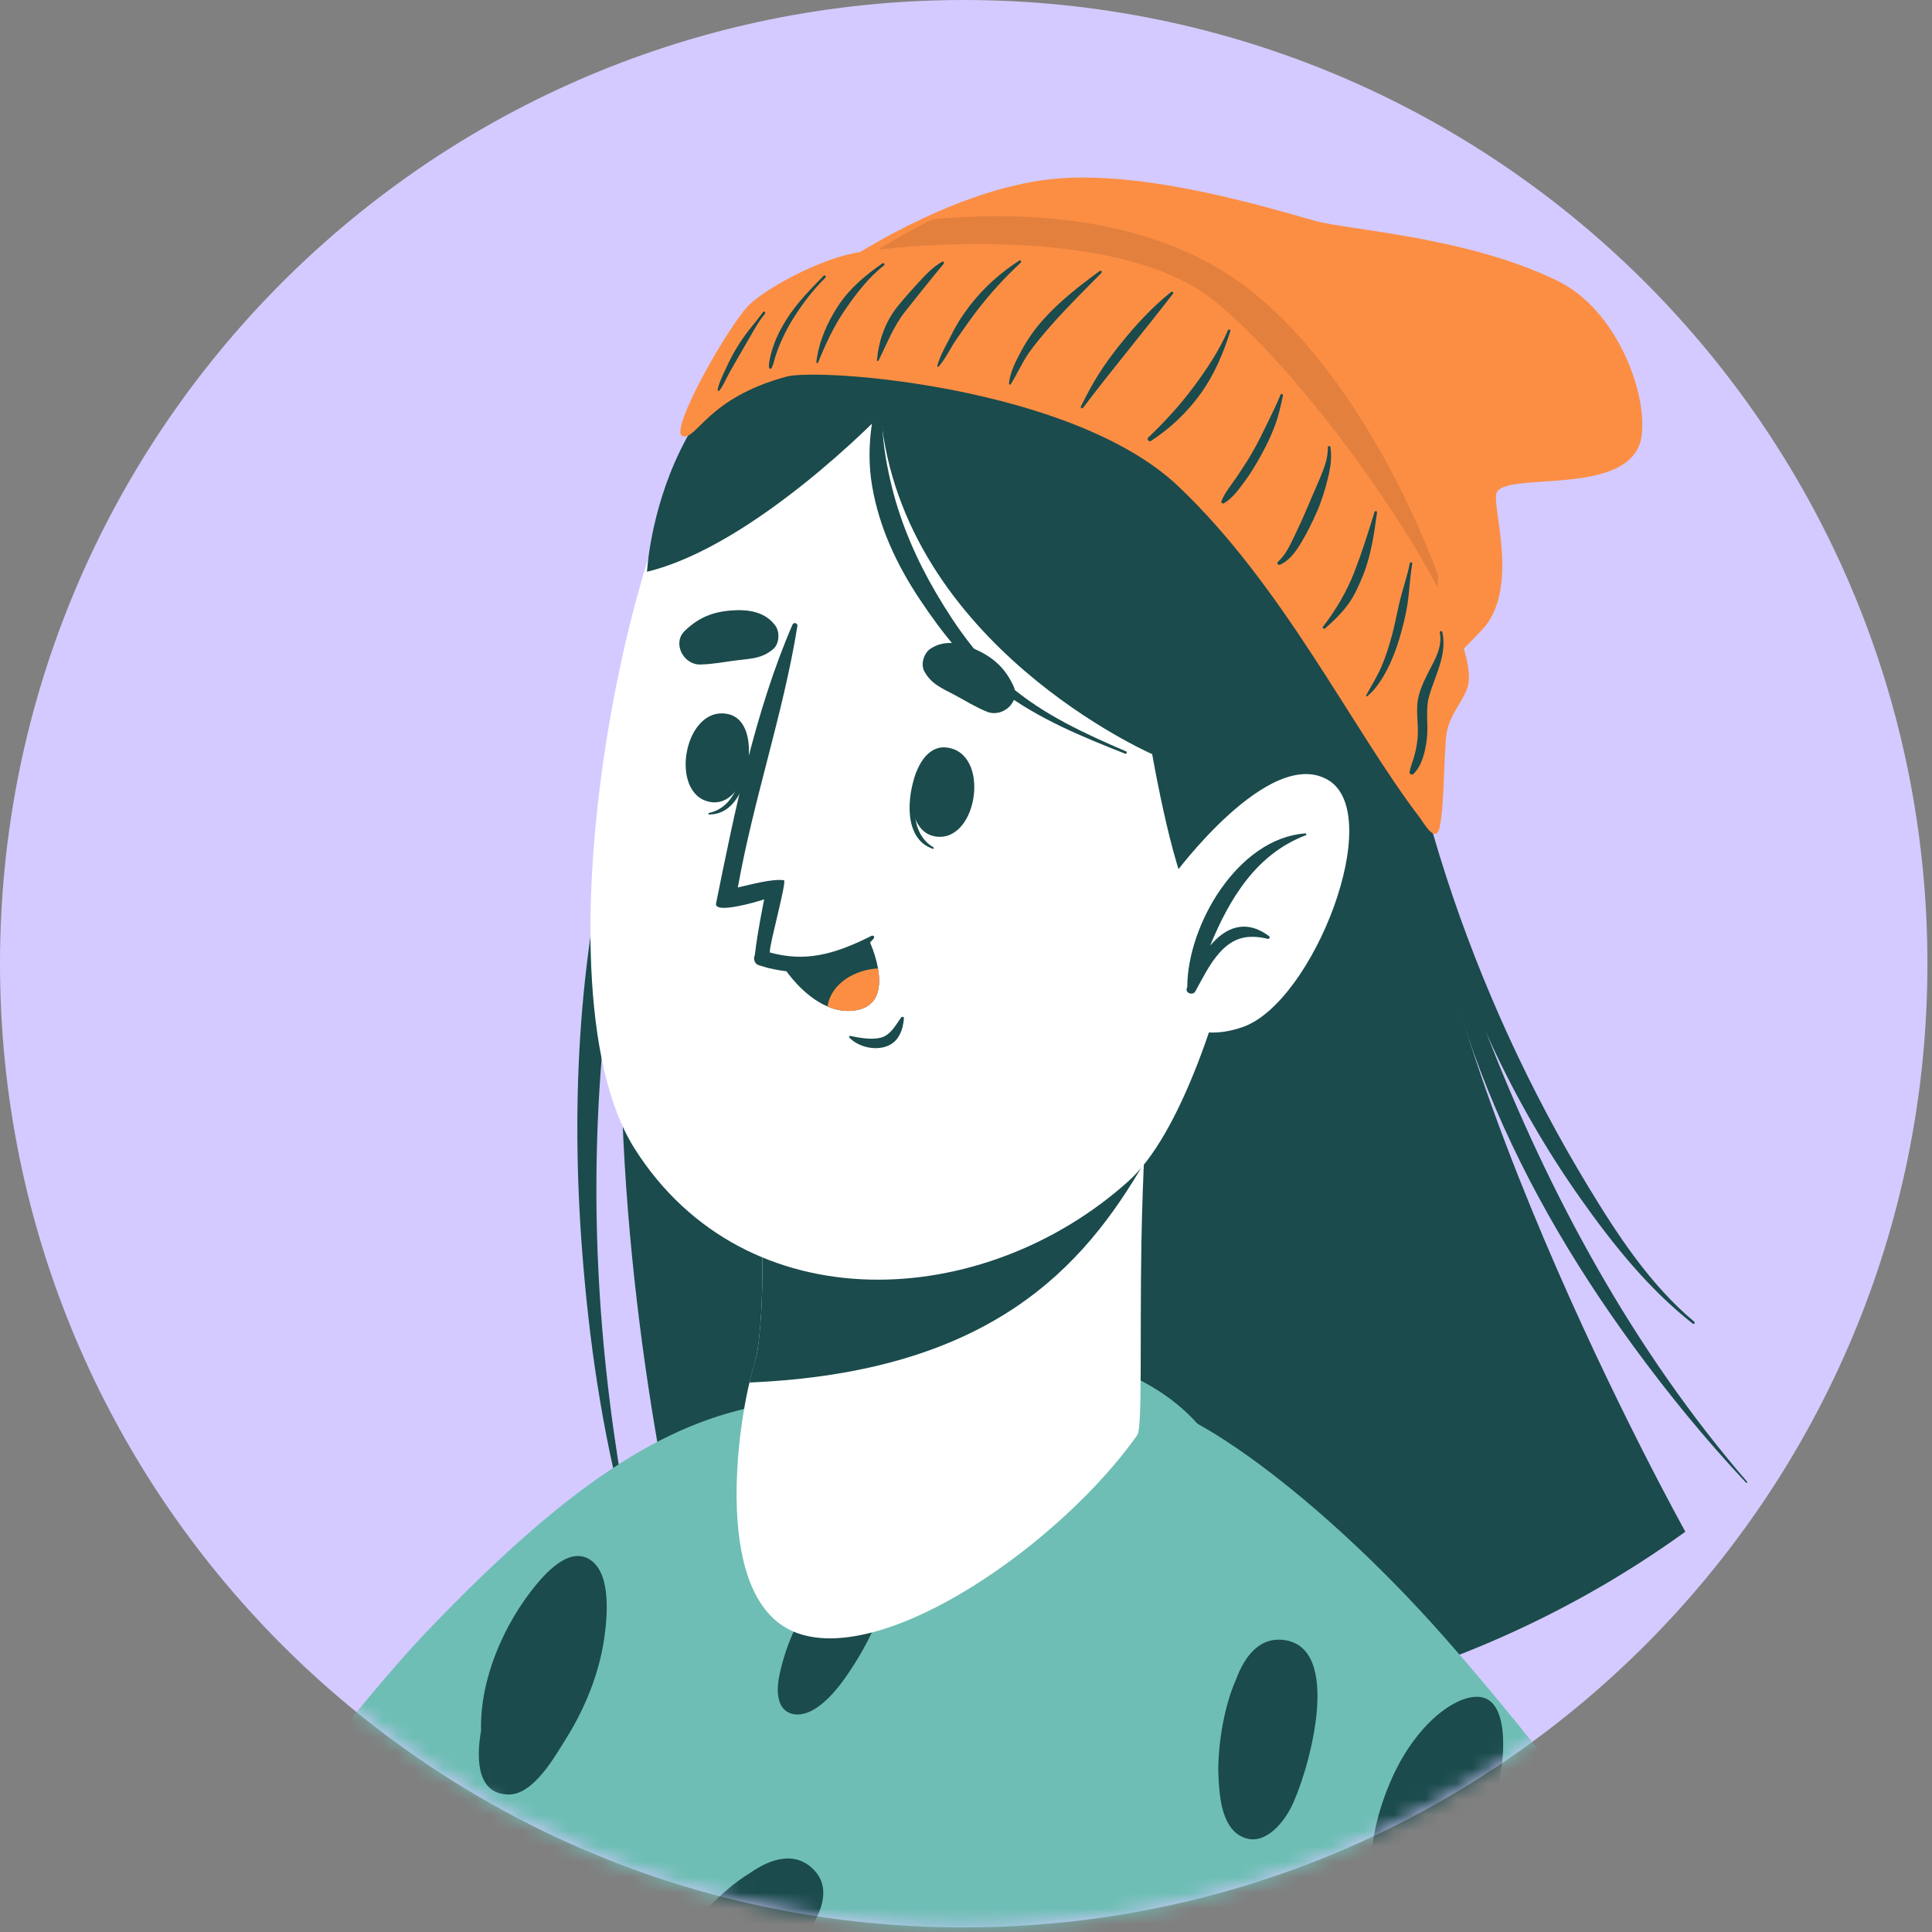 <svg width="124" height="124" viewBox="0 0 124 124" fill="none" xmlns="http://www.w3.org/2000/svg">
<rect x="0" y="0" width="124" height="124" fill="#808080" stroke="none"/>
<path d="M61.853 123.706C96.013 123.706 123.706 96.013 123.706 61.853C123.706 27.693 96.013 0 61.853 0C27.692 0 0 27.693 0 61.853C0 96.013 27.692 123.706 61.853 123.706Z" fill="#D4CAFF"/>
<mask id="mask0_1_237" style="mask-type:luminance" maskUnits="userSpaceOnUse" x="0" y="0" width="124" height="124">
<path d="M61.853 123.706C96.013 123.706 123.706 96.013 123.706 61.853C123.706 27.693 96.013 0 61.853 0C27.692 0 0 27.693 0 61.853C0 96.013 27.692 123.706 61.853 123.706Z" fill="white"/>
</mask>
<g mask="url(#mask0_1_237)">
<path d="M82.308 26.321C76.571 21.424 61.976 16.271 49.584 30.644C31.985 51.057 42.979 101.551 46.273 109.096C46.273 109.096 80.166 118.529 108.17 98.309C108.17 98.309 89.667 65.125 90.967 47.224C91.72 36.854 86.508 29.906 82.308 26.321Z" fill="#1B4B4C"/>
<path d="M95.368 66.214C95.491 66.488 95.604 66.766 95.73 67.039C97.344 70.503 99.246 73.817 101.44 76.921C103.532 79.881 105.803 82.717 108.64 84.952C108.716 85.012 108.822 84.901 108.746 84.836C105.915 82.466 103.848 79.313 101.931 76.151C100.056 73.059 98.353 69.847 96.84 66.548C93.773 59.858 91.405 52.699 90.044 45.407C90.017 45.264 89.777 45.302 89.794 45.449C89.912 46.482 90.054 47.509 90.212 48.531C90.133 48.513 90.043 48.564 90.062 48.682C91.209 55.537 92.541 62.245 95.014 68.724C97.45 75.107 100.864 80.975 104.855 86.431C107.091 89.488 109.485 92.41 112.066 95.162C112.106 95.205 112.165 95.138 112.128 95.095C104.845 86.656 99.435 76.702 95.368 66.214Z" fill="#1B4B4C"/>
<path d="M55.36 27.227C39.295 39.416 35.92 61.178 37.353 80.154C37.793 85.981 38.63 91.815 40.14 97.442C40.167 97.543 40.315 97.505 40.296 97.402C38.43 87.38 37.777 77.397 38.679 67.182C39.514 57.719 41.267 47.858 45.771 39.378C48.19 34.823 51.407 30.591 55.501 27.486C55.65 27.373 55.512 27.112 55.36 27.227Z" fill="#1B4B4C"/>
<path d="M120.98 208.085H13.932C13.483 203.995 29.88 117.006 49.14 89.04C51.325 85.867 70.045 83.557 76.918 91.45C113.32 133.254 121.86 207.081 120.98 208.085Z" fill="#6EBEB5"/>
<path d="M46.268 129.02C45.189 129.568 43.412 130.027 42.682 128.7C41.949 127.397 43.095 125.575 43.763 124.527C44.476 123.418 46.244 121.364 48.117 120.228C49.554 119.22 51.092 118.817 52.252 120.028C54.822 122.73 48.252 128.001 46.268 129.02Z" fill="#1B4B4C"/>
<path d="M82.819 116.092C82.245 117.158 81.048 118.548 79.691 117.875C78.346 117.223 78.247 115.073 78.198 113.831C78.151 112.513 78.431 109.818 79.322 107.816C79.927 106.169 80.96 104.96 82.604 105.293C86.256 106.047 83.866 114.123 82.819 116.092Z" fill="#1B4B4C"/>
<path d="M94.889 118.25C93.589 120.85 91.579 123.34 89.349 122.74C88.039 122.39 87.259 119.15 89.159 114.54C89.689 113.25 90.349 112.18 91.039 111.33C92.379 113.6 93.659 115.91 94.889 118.25Z" fill="#1B4B4C"/>
<path d="M54.14 107.837C53.527 108.687 52.262 110.163 51.042 110.033C49.891 109.91 49.831 108.659 49.977 107.776C50.138 106.806 50.615 105.19 51.373 103.845C52.202 102.162 53.486 100.789 55.199 100.961C58.59 101.296 54.929 106.741 54.14 107.837Z" fill="#1B4B4C"/>
<path d="M87.914 128.916C88.071 129.952 88.201 131.892 87.238 132.652C86.33 133.369 85.412 132.518 84.897 131.785C84.333 130.979 83.543 129.492 83.143 128C82.557 126.218 82.513 124.338 83.857 123.262C86.516 121.13 87.711 127.581 87.914 128.916Z" fill="#1B4B4C"/>
<path d="M46.603 96.26C43.565 104.131 32.102 131.729 25.871 151.535C21.69 164.826 20.098 175.981 19.183 178.913C19.183 178.913 50.792 168.761 57.909 168.743C68.87 168.716 86.451 191.607 82.139 194.475C75.359 198.984 43.041 214.324 17.232 219.14C3.202 221.758 -23.23 203.926 -21.142 189.75C-18.211 169.854 17.742 117.41 31.422 102.538C38.525 94.817 50.305 86.667 46.603 96.26Z" fill="white"/>
<path d="M-23.067 193.954C-22.405 208.286 -4.477 220.35 5.919 220.988C23.851 222.076 77.645 206.41 77.645 206.41L56.735 166.125C56.735 166.125 20.13 178.55 19.201 178.9L19.202 178.884C19.526 177.816 28.546 143.92 32.576 132.688C32.792 132.068 33.04 131.434 33.275 130.766C34.435 127.655 36.027 123.547 37.785 119.108L37.803 119.077C38.777 116.62 39.807 114.053 40.819 111.517L40.82 111.501C45.241 100.519 49.55 90.067 49.55 90.067C43.388 91.078 37.304 94.317 27.314 104.803C17.341 115.272 -24.16 170.31 -23.067 193.954Z" fill="#6EBEB5"/>
<path d="M37.932 100.146C39.253 101.095 38.971 103.845 38.771 105.214C38.438 107.465 37.527 109.673 36.328 111.593C35.623 112.722 34.252 115.179 32.663 115.174C30.747 115.167 30.509 113.196 30.876 111.067C30.79 107.722 32.383 104.17 34.408 101.717C35.155 100.819 36.632 99.223 37.932 100.146Z" fill="#1B4B4C"/>
<path d="M8.006 184.841L19.184 178.914L19.201 178.899L19.202 178.883C19.526 177.815 28.546 143.919 32.576 132.687C32.792 132.067 33.04 131.433 33.275 130.765C34.435 127.654 36.027 123.546 37.785 119.107L8.006 184.841Z" fill="#1B4B4C"/>
<path d="M6.891 181.08C9.696 181.118 26.633 176.594 29.1 178.919C44.134 193.091 48.886 190.236 52.086 192.082C76.858 206.334 109.937 223.076 121.745 223.182C139.652 223.328 146.784 208.3 143.804 194.101C137.92 166.032 100.065 111.304 82.938 96.763C73.856 89.064 74.574 100.677 78.331 113.299C80.534 120.701 84.387 131.706 88.318 142.505C91.8 152.125 101.025 176.71 101.185 177.287L101.184 177.303C101.198 177.336 101.214 177.353 101.213 177.37C101.225 177.436 101.16 177.448 101.016 177.407C100.229 177.263 79.046 167.279 57.743 161.795C50.236 159.862 34.603 157.109 28.998 159.611C25.665 161.099 25.609 163.088 25.609 163.088C25.609 163.088 22.937 162.845 20.119 165.165C18.25 166.704 17.67 168.882 17.67 168.882C17.67 168.882 14.746 169.291 13.225 170.985C11.411 173.006 11.251 175.145 11.251 175.145C7.306 176.199 6.891 181.08 6.891 181.08Z" fill="white"/>
<path d="M73.595 166.059C69.675 164.732 67.902 164.724 67.902 164.724L45.616 202.36C45.616 202.36 107.002 224.459 119.607 225.752C132.211 227.045 146.55 217.119 146.792 201.294C147.132 179.054 110.865 125.645 92.622 104.992C84.261 95.526 74.512 88.653 72.027 90.203C69.09 92.036 74.423 103.937 77.234 112.815C82.423 129.205 101.015 177.407 101.015 177.407C101.015 177.407 78.265 167.64 73.595 166.059Z" fill="#6EBEB5"/>
<path d="M82.819 116.092C82.245 117.158 81.048 118.548 79.691 117.875C78.346 117.223 78.247 115.073 78.198 113.831C78.151 112.513 78.431 109.818 79.322 107.816C79.927 106.169 80.96 104.96 82.604 105.293C86.256 106.047 83.866 114.123 82.819 116.092Z" fill="#1B4B4C"/>
<path d="M95.446 109.053C97.125 109.936 96.465 114.597 95.503 116.925C94.27 119.907 91.959 123.443 89.354 122.744C88.041 122.387 87.256 119.149 89.162 114.536C90.929 110.26 94.062 108.33 95.446 109.053Z" fill="#1B4B4C"/>
<path d="M87.914 128.916C88.071 129.952 88.201 131.892 87.238 132.652C86.33 133.369 85.412 132.518 84.897 131.785C84.333 130.979 83.543 129.492 83.143 128C82.557 126.218 82.513 124.338 83.857 123.262C86.516 121.13 87.711 127.581 87.914 128.916Z" fill="#1B4B4C"/>
<path d="M51.175 104.816C56.943 106.89 68.144 98.987 72.995 92.103C73.325 91.629 73.155 86.237 73.259 79.676C73.338 75.694 73.519 71.263 73.976 67.231L47.992 70.505C47.992 70.505 49.519 79.239 48.678 86.263C48.601 86.85 48.481 87.389 48.316 87.898C48.299 87.973 48.267 88.063 48.248 88.168C47.38 91.252 45.601 102.808 51.175 104.816Z" fill="white"/>
<path d="M48.242 88.165C48.192 88.332 48.142 88.515 48.108 88.732C63.664 88.073 69.58 81.233 73.41 74.672C73.527 72.17 73.694 69.635 73.977 67.233L47.991 70.502C47.991 70.502 49.526 79.242 48.675 86.264C48.608 86.848 48.475 87.381 48.308 87.899C48.292 87.965 48.275 88.065 48.242 88.165Z" fill="#1B4B4C"/>
<path d="M80.997 34.923C83.722 43.956 78.875 70.008 72.438 75.8C63.107 84.196 47.871 84.954 40.747 73.747C33.842 62.884 40.76 29.043 47.946 23.784C58.531 16.038 76.972 21.582 80.997 34.923Z" fill="white"/>
<path d="M58.827 49.523C58.853 49.459 58.949 49.631 58.934 49.703C58.561 51.449 58.427 53.512 59.91 54.383C59.956 54.41 59.935 54.497 59.877 54.479C57.988 53.854 58.193 51.117 58.827 49.523Z" fill="#1B4B4C"/>
<path d="M60.728 47.973C63.592 48.27 62.787 53.976 60.134 53.7C57.523 53.429 58.327 47.724 60.728 47.973Z" fill="#1B4B4C"/>
<path d="M48.059 47.902C48.055 47.832 47.909 47.966 47.901 48.039C47.708 49.814 47.188 51.815 45.507 52.176C45.455 52.187 45.447 52.277 45.507 52.277C47.497 52.278 48.161 49.614 48.059 47.902Z" fill="#1B4B4C"/>
<path d="M46.741 45.834C43.929 45.218 42.903 50.887 45.508 51.458C48.072 52.02 49.098 46.35 46.741 45.834Z" fill="#1B4B4C"/>
<path d="M63.347 45.681C62.597 45.376 61.957 44.969 61.247 44.591C60.446 44.164 59.764 43.906 59.317 43.071C59.078 42.623 59.304 41.911 59.717 41.638C60.68 41.001 61.791 41.28 62.776 41.755C63.845 42.27 64.537 42.941 65.04 44.014C65.528 45.053 64.336 46.083 63.347 45.681Z" fill="#1B4B4C"/>
<path d="M44.94 42.65C45.749 42.633 46.492 42.482 47.29 42.381C48.191 42.268 48.92 42.271 49.635 41.65C50.019 41.317 50.061 40.572 49.773 40.169C49.101 39.23 47.964 39.095 46.874 39.186C45.691 39.286 44.805 39.665 43.952 40.488C43.126 41.285 43.873 42.673 44.94 42.65Z" fill="#1B4B4C"/>
<path d="M57.834 65.306C57.485 65.791 57.165 66.432 56.537 66.598C55.934 66.757 55.168 66.608 54.57 66.489C54.511 66.477 54.465 66.546 54.51 66.593C55.085 67.188 56.12 67.441 56.909 67.154C57.681 66.875 57.953 66.118 58.018 65.356C58.026 65.249 57.885 65.235 57.834 65.306Z" fill="#1B4B4C"/>
<path d="M56.055 60.26C54.85 61.655 53.277 62.288 51.661 62.371C50.939 62.413 50.197 62.333 49.482 62.165C49.34 62.142 49.2 62.106 49.075 62.059C48.948 62.025 48.834 61.994 48.696 61.945C48.494 61.886 48.404 61.699 48.397 61.499L48.399 61.486C48.409 61.422 48.418 61.37 48.441 61.308C48.441 61.308 48.441 61.308 48.443 61.295L48.468 61.14C48.623 59.774 49.047 57.723 49.047 57.723C48.514 57.902 45.819 58.685 45.959 57.979C47.14 52.144 48.454 45.653 50.862 40.095C50.932 39.908 51.222 39.994 51.178 40.186C50.265 45.84 48.364 51.295 47.356 56.959C48.208 56.766 49.608 56.383 50.318 56.497C50.504 56.58 49.428 60.446 49.408 61.065C49.408 61.065 49.404 61.091 49.41 61.132C51.655 61.746 53.476 61.299 55.912 60.076C56.058 59.996 56.181 60.135 56.055 60.26Z" fill="#1B4B4C"/>
<path d="M50.42 62.255C50.42 62.255 51.518 63.926 53.112 64.597C53.699 64.846 54.341 64.968 55.027 64.825C56.438 64.538 56.545 63.264 56.351 62.158C56.195 61.248 55.823 60.451 55.823 60.451C55.823 60.451 53.686 62.237 50.42 62.255Z" fill="#1B4B4C"/>
<path d="M53.112 64.596C53.699 64.845 54.341 64.967 55.027 64.824C56.438 64.537 56.545 63.263 56.351 62.157C54.853 62.226 53.321 63.154 53.112 64.596Z" fill="#FC8E44"/>
<path d="M76.847 58.422C75.439 57.065 73.95 48.402 73.95 48.402C73.95 48.402 57.927 41.413 56.524 26.633C56.524 26.633 48.416 35.033 41.526 36.696C41.526 36.696 42.288 21.51 56.327 19.943C56.327 19.943 70.214 15.14 81.378 28.553C92.543 41.965 81.021 58.889 81.021 58.889L76.847 58.422Z" fill="#1B4B4C"/>
<path d="M57.038 23.865C56.287 26.207 56.666 28.913 57.246 31.267C57.835 33.656 58.852 35.972 60.097 38.09C61.368 40.254 62.869 42.358 64.785 43.998C66.974 45.872 69.655 47.099 72.281 48.229C72.364 48.265 72.303 48.41 72.219 48.376C69.439 47.278 66.649 46.138 64.243 44.327C62.145 42.749 60.47 40.63 59.025 38.456C57.55 36.236 56.424 33.836 55.975 31.195C55.536 28.612 56.026 26.26 56.756 23.787C56.808 23.607 57.095 23.686 57.038 23.865Z" fill="#1B4B4C"/>
<path d="M52.863 17.7C55.554 15.785 62.016 11.944 67.858 11.46C73.813 10.967 81.652 13.412 84.387 14.169C86.636 14.791 94.107 15.176 99.95 18.017C103.8 19.889 105.743 25.257 105.361 27.982C104.787 32.077 96.336 30.126 96.031 31.715C95.828 32.77 97.525 37.888 95.105 40.444C92.689 42.996 92.775 42.614 91.39 44.022C88.027 47.441 82.673 28.511 75.234 23.72C67.796 18.93 52.863 17.7 52.863 17.7Z" fill="#FC8E44"/>
<path opacity="0.1" d="M53.472 17.963C53.472 17.963 67.798 18.93 75.232 23.725C82.673 28.507 86.872 46.762 90.241 43.345C91.722 41.837 92.202 39.958 92.312 36.944C90.376 31.76 86.474 23.902 80.808 19.078C75.501 14.56 67.737 13.336 59.856 14.073C57.423 15.254 55.319 16.646 53.472 17.963Z" fill="black"/>
<path d="M91.098 52.441C86.781 46.79 82.376 37.596 75.602 31.189C68.828 24.782 52.597 23.601 50.481 24.172C45.345 25.557 44.723 28.281 43.804 27.988C42.883 27.695 46.85 20.703 48.13 19.522C49.411 18.341 52.671 16.637 54.942 16.22C57.214 15.803 71.437 14.278 77.742 19.163C84.048 24.048 94.69 39.205 94.267 43.743C94.165 44.832 92.942 45.775 92.811 47.316C92.639 49.339 92.699 51.626 92.403 53.077C92.164 54.247 91.362 52.787 91.098 52.441Z" fill="#FC8E44"/>
<path d="M73.701 28.075C74.746 27.084 75.696 26.046 76.562 24.892C77.416 23.754 78.247 22.514 78.808 21.203C78.849 21.107 78.999 21.148 78.966 21.252C78.506 22.689 77.946 24.033 77.06 25.265C76.209 26.449 75.096 27.515 73.866 28.301C73.728 28.389 73.587 28.183 73.701 28.075Z" fill="#1B4B4C"/>
<path d="M90.47 49.557C90.532 49.176 90.699 48.816 90.795 48.442C90.906 48.016 90.98 47.58 90.998 47.139C91.034 46.295 90.84 45.485 91.058 44.652C91.23 43.992 91.549 43.39 91.863 42.788C92.221 42.103 92.567 41.391 92.411 40.603C92.391 40.498 92.55 40.461 92.573 40.565C92.889 42.048 92.113 43.309 91.724 44.686C91.475 45.568 91.683 46.466 91.584 47.363C91.5 48.123 91.295 49.119 90.72 49.672C90.636 49.754 90.448 49.691 90.47 49.557Z" fill="#1B4B4C"/>
<path d="M87.683 44.63C88.03 43.976 88.424 43.376 88.708 42.685C88.981 42.023 89.195 41.331 89.376 40.639C89.555 39.955 89.677 39.259 89.843 38.572C90.038 37.76 90.331 36.962 90.486 36.143C90.506 36.038 90.664 36.088 90.644 36.192C90.483 37.042 90.469 37.922 90.336 38.778C90.221 39.516 90.032 40.25 89.822 40.966C89.619 41.656 89.365 42.324 89.034 42.963C88.72 43.569 88.293 44.257 87.751 44.686C87.713 44.72 87.658 44.677 87.683 44.63Z" fill="#1B4B4C"/>
<path d="M84.91 40.226C85.738 39.157 86.458 37.934 86.942 36.67C87.421 35.422 87.828 34.138 88.221 32.861C88.247 32.774 88.396 32.793 88.383 32.889C88.188 34.272 88.002 35.643 87.474 36.949C87.224 37.567 86.939 38.208 86.55 38.752C86.126 39.344 85.593 39.862 85.043 40.337C84.973 40.396 84.847 40.308 84.91 40.226Z" fill="#1B4B4C"/>
<path d="M82.022 36.058C82.505 35.615 82.763 35.059 83.044 34.48C83.352 33.845 83.647 33.2 83.92 32.549C84.182 31.923 84.461 31.305 84.722 30.679C84.985 30.049 85.242 29.395 85.223 28.702C85.22 28.61 85.371 28.594 85.387 28.686C85.498 29.375 85.388 30.042 85.224 30.712C85.044 31.446 84.821 32.161 84.518 32.854C84.22 33.534 83.89 34.199 83.508 34.836C83.175 35.391 82.766 35.975 82.158 36.244C82.042 36.295 81.919 36.152 82.022 36.058Z" fill="#1B4B4C"/>
<path d="M79.417 30.552C79.778 30.014 80.132 29.475 80.45 28.909C80.765 28.346 81.053 27.766 81.332 27.184C81.624 26.576 81.933 25.965 82.185 25.34C82.225 25.241 82.366 25.285 82.343 25.389C82.201 26.058 82.057 26.71 81.814 27.353C81.576 27.982 81.288 28.584 80.963 29.174C80.645 29.753 80.303 30.328 79.913 30.861C79.537 31.375 79.111 31.971 78.558 32.302C78.475 32.351 78.353 32.26 78.392 32.166C78.629 31.585 79.069 31.071 79.417 30.552Z" fill="#1B4B4C"/>
<path d="M69.377 26.081C69.733 25.38 70.08 24.696 70.502 24.031C70.93 23.357 71.407 22.708 71.906 22.086C72.886 20.866 73.939 19.72 75.163 18.741C75.231 18.687 75.352 18.766 75.29 18.845C73.392 21.306 71.391 23.689 69.517 26.169C69.453 26.254 69.328 26.176 69.377 26.081Z" fill="#1B4B4C"/>
<path d="M65.551 22.518C65.923 21.828 66.363 21.186 66.88 20.599C67.963 19.369 69.258 18.359 70.579 17.397C70.663 17.336 70.77 17.439 70.693 17.517C69.603 18.623 68.492 19.712 67.466 20.879C66.96 21.454 66.459 22.045 66.019 22.673C65.577 23.305 65.284 24.013 64.872 24.659C64.84 24.709 64.752 24.687 64.757 24.623C64.823 23.891 65.207 23.156 65.551 22.518Z" fill="#1B4B4C"/>
<path d="M61.085 21.451C61.418 20.777 61.826 20.153 62.288 19.561C63.165 18.438 64.222 17.496 65.419 16.723C65.498 16.671 65.583 16.793 65.515 16.856C64.477 17.818 63.516 18.875 62.658 19.999C62.227 20.564 61.826 21.151 61.418 21.732C61.012 22.31 60.708 22.997 60.246 23.53C60.208 23.573 60.145 23.523 60.158 23.475C60.342 22.778 60.766 22.094 61.085 21.451Z" fill="#1B4B4C"/>
<path d="M57.638 19.63C58.064 19.105 58.516 18.605 58.972 18.107C59.423 17.615 59.885 17.129 60.47 16.798C60.558 16.749 60.622 16.864 60.566 16.931C59.732 17.934 58.918 18.958 58.106 19.98C57.34 20.942 56.928 22.062 56.382 23.149C56.358 23.197 56.278 23.17 56.283 23.118C56.406 21.832 56.82 20.638 57.638 19.63Z" fill="#1B4B4C"/>
<path d="M53.808 19.609C54.547 18.488 55.555 17.657 56.644 16.897C56.72 16.844 56.814 16.972 56.741 17.03C55.746 17.806 54.952 18.846 54.242 19.878C53.517 20.932 52.987 22.085 52.508 23.265C52.485 23.321 52.386 23.315 52.395 23.245C52.547 21.942 53.09 20.697 53.808 19.609Z" fill="#1B4B4C"/>
<path d="M49.463 22.797C49.528 22.516 49.625 22.237 49.726 21.967C49.932 21.42 50.223 20.902 50.538 20.411C51.184 19.403 52.032 18.554 52.863 17.699C52.937 17.623 53.053 17.745 52.977 17.819C52.152 18.635 51.45 19.566 50.841 20.554C50.541 21.04 50.29 21.547 50.065 22.071C49.955 22.327 49.862 22.588 49.775 22.853C49.693 23.102 49.643 23.402 49.515 23.629C49.481 23.689 49.376 23.674 49.364 23.604C49.324 23.353 49.406 23.046 49.463 22.797Z" fill="#1B4B4C"/>
<path d="M46.579 23.673C46.779 23.231 46.996 22.806 47.245 22.389C47.493 21.974 47.759 21.582 48.057 21.201C48.361 20.813 48.682 20.437 48.968 20.036C49.036 19.939 49.172 20.047 49.095 20.14C48.779 20.521 48.521 20.951 48.276 21.38C48.044 21.786 47.807 22.189 47.573 22.594C47.34 22.999 47.106 23.403 46.876 23.809C46.644 24.219 46.457 24.678 46.182 25.059C46.137 25.122 46.048 25.078 46.062 25.004C46.152 24.546 46.388 24.096 46.579 23.673Z" fill="#1B4B4C"/>
<path d="M75.359 56.151C75.359 56.151 81.447 47.86 85.222 50.051C88.998 52.241 84.282 64.354 79.754 65.921C75.226 67.488 73.694 63.325 73.694 63.325L75.359 56.151Z" fill="white"/>
<path d="M83.784 53.489C83.856 53.484 83.868 53.585 83.805 53.61C80.628 54.812 78.903 57.693 77.671 60.692C78.635 59.549 79.924 58.94 81.459 60.091C81.539 60.152 81.458 60.278 81.369 60.257C80.086 59.951 79.151 60.153 78.256 61.165C77.622 61.882 77.179 62.797 76.718 63.631C76.564 63.909 76.059 63.747 76.174 63.425C76.182 63.402 76.192 63.377 76.201 63.353C76.215 59.337 79.466 53.792 83.784 53.489Z" fill="#1B4B4C"/>
</g>
</svg>
